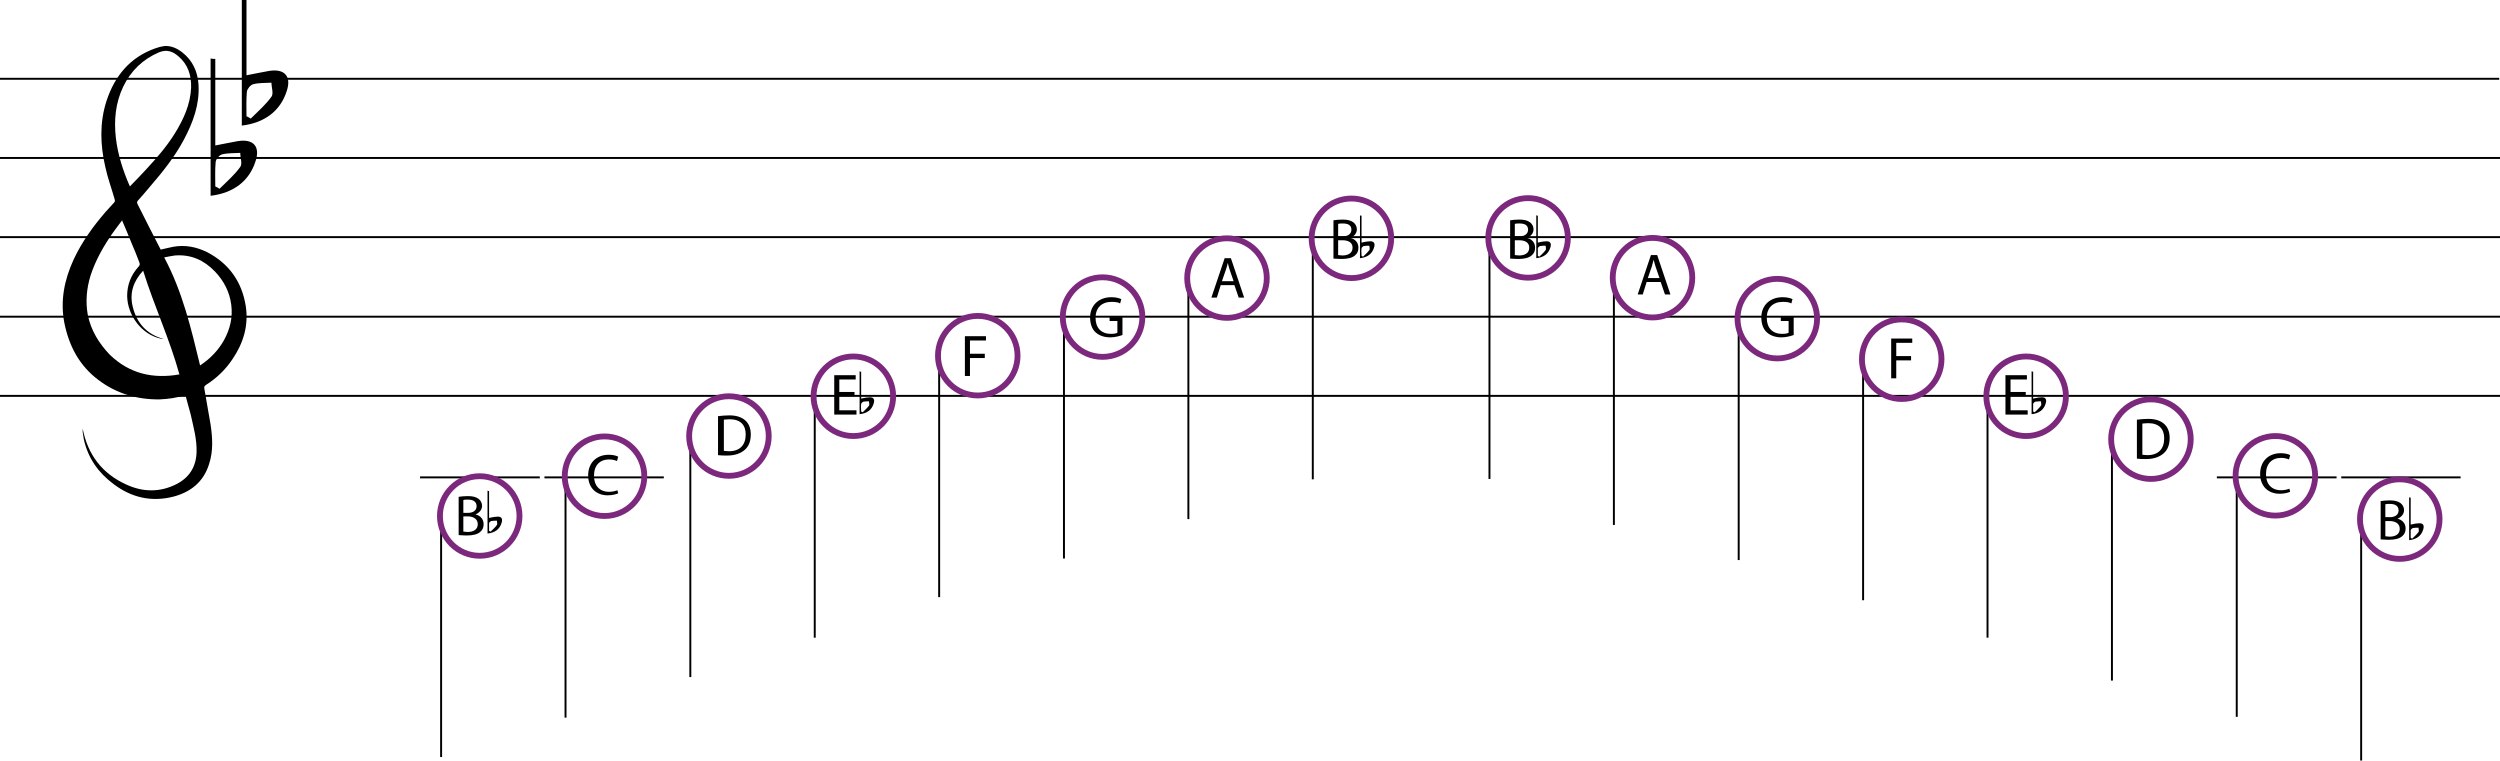 <?xml version="1.0" encoding="utf-8"?>
<!-- Generator: Adobe Illustrator 26.0.2, SVG Export Plug-In . SVG Version: 6.00 Build 0)  -->
<svg version="1.1" id="Layer_1" xmlns="http://www.w3.org/2000/svg" xmlns:xlink="http://www.w3.org/1999/xlink" x="0px" y="0px"
	 viewBox="0 0 641 195" style="enable-background:new 0 0 641 195;" xml:space="preserve">
<style type="text/css">
	.st0{fill:none;stroke:#000000;stroke-width:0.5;stroke-miterlimit:10;}
	.st1{fill:none;stroke:#7C287D;stroke-width:1.5;stroke-miterlimit:10;}
	.st2{fill:none;stroke:#67BF75;stroke-miterlimit:10;}
</style>
<path id="XMLID_189_" d="M55.2,15.1c0,7.3,0,14.5,0,22.2c2.2-0.4,3.9-0.8,5.7-1.1c4.1-0.7,5.9,1.4,4.6,5.2c-1.6,5-5.6,8.1-11.5,8.8
	c0-11.7,0-23.4,0-35.2C54.4,15.1,54.8,15.1,55.2,15.1z M55.2,47.8c0.4,0.2,0.8,0.4,1.1,0.6c1.8-1.8,3.8-3.5,5.3-5.6
	c0.6-0.8,0-2.4,0-3.6c-1.6,0.1-3.2,0-4.7,0.4c-0.7,0.2-1.5,1.2-1.6,1.9C55.1,43.6,55.2,45.7,55.2,47.8z"/>
<path id="XMLID_278_" d="M63.2-2.9c0,7.3,0,14.5,0,22.2c2.2-0.4,3.9-0.8,5.7-1.1c4.1-0.7,5.9,1.4,4.6,5.2c-1.6,5-5.6,8.1-11.5,8.8
	c0-11.7,0-23.4,0-35.2C62.4-2.9,62.8-2.9,63.2-2.9z M63.2,29.8c0.4,0.2,0.8,0.4,1.1,0.6c1.8-1.8,3.8-3.5,5.3-5.6
	c0.6-0.8,0-2.4,0-3.6c-1.6,0.1-3.2,0-4.7,0.4c-0.7,0.2-1.5,1.2-1.6,1.9C63.1,25.6,63.2,27.7,63.2,29.8z"/>
<line id="XMLID_332_" class="st0" x1="139.6" y1="122.4" x2="170.2" y2="122.4"/>
<line id="XMLID_982_" class="st0" x1="107.7" y1="122.4" x2="138.4" y2="122.4"/>
<line id="XMLID_992_" class="st0" x1="600.3" y1="122.4" x2="630.9" y2="122.4"/>
<line id="XMLID_983_" class="st0" x1="568.4" y1="122.4" x2="599.1" y2="122.4"/>
<g id="XMLID_612_">
	<line id="XMLID_617_" class="st0" x1="0" y1="40.5" x2="641" y2="40.5"/>
	<line id="XMLID_616_" class="st0" x1="-0.2" y1="20.2" x2="640.8" y2="20.2"/>
	<line id="XMLID_615_" class="st0" x1="0" y1="60.8" x2="641" y2="60.8"/>
	<line id="XMLID_614_" class="st0" x1="0" y1="81.2" x2="641" y2="81.2"/>
	<line id="XMLID_613_" class="st0" x1="0" y1="101.5" x2="641" y2="101.5"/>
</g>
<line id="XMLID_611_" class="st0" x1="145" y1="184" x2="145" y2="122.1"/>
<circle id="XMLID_610_" class="st1" cx="155" cy="122.1" r="10.2"/>
<line id="XMLID_608_" class="st0" x1="113.1" y1="194.1" x2="113.1" y2="132.3"/>
<circle id="XMLID_607_" class="st1" cx="123" cy="132.3" r="10.2"/>
<line id="XMLID_605_" class="st0" x1="177" y1="173.6" x2="177" y2="111.8"/>
<circle id="XMLID_604_" class="st1" cx="186.9" cy="111.8" r="10.2"/>
<line id="XMLID_602_" class="st0" x1="208.9" y1="163.5" x2="208.9" y2="101.6"/>
<circle id="XMLID_601_" class="st1" cx="218.8" cy="101.6" r="10.2"/>
<line id="XMLID_599_" class="st0" x1="240.8" y1="153.1" x2="240.8" y2="91.2"/>
<circle id="XMLID_598_" class="st1" cx="250.7" cy="91.2" r="10.2"/>
<line id="XMLID_596_" class="st0" x1="272.8" y1="143.2" x2="272.8" y2="81.3"/>
<circle id="XMLID_595_" class="st1" cx="282.7" cy="81.3" r="10.2"/>
<line id="XMLID_593_" class="st0" x1="304.7" y1="133.1" x2="304.7" y2="71.3"/>
<circle id="XMLID_592_" class="st1" cx="314.6" cy="71.3" r="10.2"/>
<line id="XMLID_590_" class="st0" x1="336.6" y1="122.9" x2="336.6" y2="61.1"/>
<circle id="XMLID_589_" class="st1" cx="346.5" cy="61.1" r="10.2"/>
<line id="XMLID_587_" class="st0" x1="413.8" y1="134.6" x2="413.8" y2="72.8"/>
<circle id="XMLID_586_" class="st1" cx="423.7" cy="71.2" r="10.2"/>
<line id="XMLID_584_" class="st0" x1="381.9" y1="122.8" x2="381.9" y2="61"/>
<circle id="XMLID_583_" class="st1" cx="391.8" cy="61" r="10.2"/>
<line id="XMLID_581_" class="st0" x1="445.8" y1="143.6" x2="445.8" y2="81.7"/>
<circle id="XMLID_580_" class="st1" cx="455.7" cy="81.7" r="10.2"/>
<line id="XMLID_578_" class="st0" x1="477.7" y1="153.9" x2="477.7" y2="92.1"/>
<circle id="XMLID_577_" class="st1" cx="487.6" cy="92.1" r="10.2"/>
<line id="XMLID_575_" class="st0" x1="509.6" y1="163.5" x2="509.6" y2="101.6"/>
<circle id="XMLID_574_" class="st1" cx="519.5" cy="101.6" r="10.2"/>
<line id="XMLID_572_" class="st0" x1="541.5" y1="174.5" x2="541.5" y2="112.6"/>
<circle id="XMLID_571_" class="st1" cx="551.5" cy="112.6" r="10.2"/>
<line id="XMLID_569_" class="st0" x1="573.5" y1="183.8" x2="573.5" y2="122"/>
<circle id="XMLID_568_" class="st1" cx="583.4" cy="122" r="10.2"/>
<line id="XMLID_566_" class="st0" x1="605.4" y1="195" x2="605.4" y2="133.1"/>
<circle id="XMLID_565_" class="st1" cx="615.3" cy="133.1" r="10.2"/>
<g id="XMLID_2392_">
	<path id="XMLID_2393_" d="M117.5,127.4c0.6-0.1,1.5-0.2,2.4-0.2c1.3,0,2.1,0.2,2.8,0.7c0.5,0.4,0.9,1,0.9,1.8c0,1-0.7,1.8-1.7,2.2
		v0c1,0.2,2.1,1,2.1,2.5c0,0.9-0.3,1.5-0.9,2c-0.7,0.6-1.8,0.9-3.5,0.9c-0.9,0-1.6-0.1-2-0.1V127.4z M118.8,131.5h1.2
		c1.4,0,2.2-0.7,2.2-1.7c0-1.2-0.9-1.7-2.2-1.7c-0.6,0-0.9,0-1.2,0.1V131.5z M118.8,136.3c0.3,0,0.6,0.1,1.1,0.1
		c1.3,0,2.6-0.5,2.6-2c0-1.4-1.2-2-2.6-2h-1.1V136.3z"/>
</g>
<g id="XMLID_2362_">
	<path id="XMLID_2363_" d="M610.3,128.5c0.6-0.1,1.5-0.2,2.4-0.2c1.3,0,2.1,0.2,2.8,0.7c0.5,0.4,0.9,1,0.9,1.8c0,1-0.7,1.8-1.7,2.2
		v0c1,0.2,2.1,1,2.1,2.5c0,0.9-0.3,1.5-0.9,2c-0.7,0.6-1.8,0.9-3.5,0.9c-0.9,0-1.6-0.1-2-0.1V128.5z M611.6,132.6h1.2
		c1.4,0,2.2-0.7,2.2-1.7c0-1.2-0.9-1.7-2.2-1.7c-0.6,0-0.9,0-1.2,0.1V132.6z M611.6,137.5c0.3,0,0.6,0.1,1.1,0.1
		c1.3,0,2.6-0.5,2.6-2c0-1.4-1.2-2-2.6-2h-1.1V137.5z"/>
</g>
<g id="XMLID_2359_">
	<path id="XMLID_2360_" d="M158.5,126.5c-0.5,0.2-1.4,0.5-2.7,0.5c-2.8,0-5-1.8-5-5.1c0-3.2,2.1-5.3,5.3-5.3c1.2,0,2.1,0.3,2.4,0.5
		l-0.3,1.1c-0.5-0.2-1.2-0.4-2-0.4c-2.4,0-3.9,1.5-3.9,4.2c0,2.5,1.4,4.1,3.9,4.1c0.8,0,1.6-0.2,2.1-0.4L158.5,126.5z"/>
</g>
<g id="XMLID_2356_">
	<path id="XMLID_2357_" d="M587.2,126.1c-0.5,0.2-1.4,0.5-2.7,0.5c-2.8,0-5-1.8-5-5.1c0-3.2,2.1-5.3,5.3-5.3c1.2,0,2.1,0.3,2.4,0.5
		l-0.3,1.1c-0.5-0.2-1.2-0.4-2-0.4c-2.4,0-3.9,1.5-3.9,4.2c0,2.5,1.4,4.1,3.9,4.1c0.8,0,1.6-0.2,2.1-0.4L587.2,126.1z"/>
</g>
<g id="XMLID_2352_">
	<path id="XMLID_2353_" d="M184.2,106.7c0.8-0.1,1.7-0.2,2.8-0.2c1.9,0,3.2,0.5,4.1,1.3c0.9,0.8,1.4,2,1.4,3.6c0,1.7-0.5,3-1.5,3.9
		c-1,0.9-2.5,1.5-4.5,1.5c-0.9,0-1.7,0-2.4-0.1V106.7z M185.6,115.6c0.3,0,0.8,0.1,1.3,0.1c2.8,0,4.3-1.6,4.3-4.3
		c0-2.4-1.3-3.9-4.1-3.9c-0.7,0-1.2,0.1-1.5,0.1V115.6z"/>
</g>
<g id="XMLID_2348_">
	<path id="XMLID_2349_" d="M548,107.6c0.8-0.1,1.7-0.2,2.8-0.2c1.9,0,3.2,0.5,4.1,1.3c0.9,0.8,1.4,2,1.4,3.6c0,1.7-0.5,3-1.5,3.9
		c-1,0.9-2.5,1.5-4.5,1.5c-0.9,0-1.7,0-2.4-0.1V107.6z M549.3,116.6c0.3,0,0.8,0.1,1.3,0.1c2.8,0,4.3-1.6,4.3-4.3
		c0-2.4-1.3-3.9-4.1-3.9c-0.7,0-1.2,0.1-1.5,0.1V116.6z"/>
</g>
<g id="XMLID_2345_">
	<path id="XMLID_2346_" d="M219.1,101.6h-3.9v3.6h4.4v1.1h-5.7V96.2h5.5v1.1h-4.2v3.2h3.9V101.6z"/>
</g>
<g id="XMLID_2342_">
	<path id="XMLID_2343_" d="M519.4,101.6h-3.9v3.6h4.4v1.1h-5.7V96.2h5.5v1.1h-4.2v3.2h3.9V101.6z"/>
</g>
<g id="XMLID_2339_">
	<path id="XMLID_2340_" d="M247.4,86.2h5.4v1.1h-4.1v3.4h3.8v1.1h-3.8v4.6h-1.3V86.2z"/>
</g>
<g id="XMLID_2336_">
	<path id="XMLID_2337_" d="M484.9,86.8h5.4v1.1h-4.1v3.4h3.8v1.1h-3.8v4.6h-1.3V86.8z"/>
</g>
<g id="XMLID_2333_">
	<path id="XMLID_2334_" d="M287.8,85.9c-0.6,0.2-1.8,0.6-3.1,0.6c-1.5,0-2.8-0.4-3.8-1.3c-0.9-0.8-1.4-2.2-1.4-3.8
		c0-3,2.1-5.2,5.5-5.2c1.2,0,2.1,0.3,2.5,0.5l-0.3,1.1c-0.5-0.3-1.2-0.4-2.2-0.4c-2.5,0-4.1,1.5-4.1,4.1c0,2.6,1.5,4.1,3.9,4.1
		c0.9,0,1.4-0.1,1.7-0.3v-3h-2v-1h3.3V85.9z"/>
</g>
<g id="XMLID_2330_">
	<path id="XMLID_2331_" d="M459.9,85.9c-0.6,0.2-1.8,0.6-3.1,0.6c-1.5,0-2.8-0.4-3.8-1.3c-0.9-0.8-1.4-2.2-1.4-3.8
		c0-3,2.1-5.2,5.5-5.2c1.2,0,2.1,0.3,2.5,0.5l-0.3,1.1c-0.5-0.3-1.2-0.4-2.2-0.4c-2.5,0-4.1,1.5-4.1,4.1c0,2.6,1.5,4.1,3.9,4.1
		c0.9,0,1.4-0.1,1.7-0.3v-3h-2v-1h3.3V85.9z"/>
</g>
<g id="XMLID_2326_">
	<path id="XMLID_2327_" d="M313,73.1l-1,3.2h-1.4l3.4-10.1h1.6l3.4,10.1h-1.4l-1.1-3.2H313z M316.3,72.1l-1-2.9
		c-0.2-0.7-0.4-1.3-0.5-1.8h0c-0.1,0.6-0.3,1.2-0.5,1.8l-1,2.9H316.3z"/>
</g>
<g id="XMLID_2318_">
	<path id="XMLID_2319_" d="M422.2,72.3l-1,3.2h-1.3l3.4-10.1h1.6l3.4,10.1h-1.4l-1.1-3.2H422.2z M425.5,71.3l-1-2.9
		c-0.2-0.7-0.4-1.3-0.5-1.8h0c-0.2,0.6-0.3,1.2-0.5,1.8l-1,2.9H425.5z"/>
</g>
<g id="XMLID_2307_">
	<path id="XMLID_2310_" d="M341.8,56.5c0.6-0.1,1.5-0.2,2.4-0.2c1.3,0,2.1,0.2,2.8,0.7c0.5,0.4,0.9,1,0.9,1.8c0,1-0.7,1.8-1.7,2.2v0
		c1,0.2,2.1,1,2.1,2.5c0,0.9-0.3,1.5-0.9,2c-0.7,0.6-1.8,0.9-3.5,0.9c-0.9,0-1.6-0.1-2-0.1V56.5z M343.1,60.6h1.2
		c1.4,0,2.2-0.7,2.2-1.7c0-1.2-0.9-1.6-2.2-1.6c-0.6,0-0.9,0-1.2,0.1V60.6z M343.1,65.4c0.3,0,0.6,0.1,1.1,0.1c1.3,0,2.6-0.5,2.6-2
		c0-1.4-1.2-1.9-2.6-1.9h-1.1V65.4z"/>
</g>
<g id="XMLID_542_">
	<path id="XMLID_543_" d="M47.5,101.3c-2.1,0.7-4.3,1-6.5,1.1c-5.8,0.1-11.2-1.5-15.8-5c-4.9-3.7-7.5-8.7-8.7-14.6
		c-1.1-5.7,0-11.1,2.4-16.3c2.1-4.5,5-8.5,8.2-12.2c0.7-0.8,1.4-1.5,2.1-2.3c0.3-0.3,0.3-0.5,0.2-0.9c-0.8-2.8-1.8-5.5-2.4-8.3
		c-1.3-5.6-1.5-11.3,0.3-16.9c2.1-6.4,6-11.2,12.5-13.5c0.8-0.3,1.6-0.5,2.4-0.6c1.7-0.1,3.2,0.6,4.5,1.6c2.7,2.1,4,5,4.2,8.3
		c0.3,5.1-1.4,9.7-3.8,14.2c-2.3,4.3-5.4,8.2-8.6,11.9c-1.1,1.3-2.1,2.5-3.2,3.7c-0.3,0.4-0.1,0.6,0,0.9c2,3.9,3.9,7.8,5.9,11.6
		c1-0.2,2-0.5,3.1-0.7c3.1-0.6,6.1,0,8.9,1.4c5.5,2.9,8.8,7.5,9.8,13.7c0.8,5-0.6,9.6-3.4,13.7c-1.8,2.7-4.1,4.9-6.8,6.6
		c-0.4,0.3-0.5,0.5-0.4,1c0.5,3.1,1.1,6.1,1.6,9.2c0.5,3.4,0.7,6.8-0.4,10.1c-1.4,4.5-4.6,7.1-9,8.3c-5.7,1.5-10.9,0.3-15.5-3.2
		c-3.9-2.9-6.5-6.6-7.6-11.4c-0.1-0.6-0.2-1.3-0.3-1.9c0-0.3,0-0.6,0-0.9c1.3,6.7,5,11.5,11.1,14.3c4.3,2,8.7,2.1,13-0.1
		c3.3-1.7,5-4.5,5.1-8.2c0.1-3.3-0.8-6.4-1.5-9.6c-0.4-1.5-0.8-2.9-1.2-4.4C47.7,101.7,47.6,101.5,47.5,101.3z M46,96
		c-2.5-9.1-6.5-17.6-9.3-26.6c-2.5,2.7-3.5,5.7-2.7,9.1c1,4.3,3.6,7.2,7.9,8.4c-0.3,0-0.5,0-0.8-0.1c-4.8-1.1-8.4-5.9-8.5-10.9
		c0-2.9,1-5.4,2.9-7.5c0.4-0.4,0.4-0.7,0.2-1.2c-0.6-1.6-1.2-3.1-1.9-4.7c-0.8-2-1.6-3.9-2.5-6c-0.8,1.1-1.6,2.1-2.3,3.1
		c-2.4,3.4-4.5,7.1-5.8,11.1c-1,3.3-1.3,6.6-0.7,10c0.8,4,2.9,7.4,5.7,10.3C33.2,95.8,39.2,97.2,46,96z M33.3,47.8
		c1.5-1.5,2.9-3,4.2-4.4c2.7-2.9,5.3-5.9,7.4-9.3c2.2-3.6,3.9-7.3,4.1-11.6c0.1-3.2-0.8-6-3.3-8.1c-1.4-1.2-2.9-1.8-4.9-1
		c-4.2,1.8-7.2,4.7-9.2,8.8c-2,4.2-2.4,8.6-1.9,13.1C30.2,39.6,31.5,43.7,33.3,47.8z M51.3,93.7c2.7-1.8,4.7-3.9,6.2-6.6
		c1.5-2.8,2.2-5.7,1.8-8.9c-0.4-3.3-1.9-6.2-4.2-8.6c-2.8-2.9-6.1-4.4-10.2-4.1c-0.9,0.1-1.7,0.3-2.8,0.5
		C46.8,74.8,49,84.2,51.3,93.7z"/>
</g>
<path id="XMLID_650_" d="M125.4,125.9c0,2.3,0,4.5,0,6.9c0.7-0.1,1.2-0.3,1.8-0.3c1.3-0.2,1.8,0.4,1.4,1.6c-0.5,1.6-1.7,2.5-3.6,2.7
	c0-3.7,0-7.3,0-11C125.2,125.9,125.3,125.9,125.4,125.9z M125.4,136.1c0.1,0.1,0.2,0.1,0.4,0.2c0.6-0.6,1.2-1.1,1.6-1.7
	c0.2-0.2,0-0.7,0-1.1c-0.5,0-1,0-1.5,0.1c-0.2,0.1-0.5,0.4-0.5,0.6C125.4,134.8,125.4,135.4,125.4,136.1z"/>
<path id="XMLID_539_" d="M349.1,55.3c0,2.3,0,4.5,0,6.9c0.7-0.1,1.2-0.3,1.8-0.3c1.3-0.2,1.8,0.4,1.4,1.6c-0.5,1.6-1.7,2.5-3.6,2.7
	c0-3.7,0-7.3,0-11C348.8,55.3,349,55.3,349.1,55.3z M349.1,65.6c0.1,0.1,0.2,0.1,0.4,0.2c0.6-0.6,1.2-1.1,1.6-1.7
	c0.2-0.2,0-0.7,0-1.1c-0.5,0-1,0-1.5,0.1c-0.2,0.1-0.5,0.4-0.5,0.6C349,64.3,349.1,64.9,349.1,65.6z"/>
<g id="XMLID_2298_">
	<path id="XMLID_2299_" d="M387.1,56.5c0.6-0.1,1.5-0.2,2.4-0.2c1.3,0,2.1,0.2,2.8,0.7c0.5,0.4,0.9,1,0.9,1.8c0,1-0.7,1.8-1.7,2.2v0
		c1,0.2,2.1,1,2.1,2.5c0,0.9-0.3,1.5-0.9,2c-0.7,0.6-1.8,0.9-3.5,0.9c-0.9,0-1.6-0.1-2-0.1V56.5z M388.4,60.6h1.2
		c1.4,0,2.2-0.7,2.2-1.7c0-1.2-0.9-1.6-2.2-1.6c-0.6,0-0.9,0-1.2,0.1V60.6z M388.4,65.4c0.3,0,0.6,0.1,1.1,0.1c1.3,0,2.6-0.5,2.6-2
		c0-1.4-1.2-1.9-2.6-1.9h-1.1V65.4z"/>
</g>
<path id="XMLID_548_" d="M394.3,55.3c0,2.3,0,4.5,0,6.9c0.7-0.1,1.2-0.3,1.8-0.3c1.3-0.2,1.8,0.4,1.4,1.6c-0.5,1.6-1.7,2.5-3.6,2.7
	c0-3.7,0-7.3,0-11C394.1,55.3,394.2,55.3,394.3,55.3z M394.3,65.6c0.1,0.1,0.2,0.1,0.4,0.2c0.6-0.6,1.2-1.1,1.6-1.7
	c0.2-0.2,0-0.7,0-1.1c-0.5,0-1,0-1.5,0.1c-0.2,0.1-0.5,0.4-0.5,0.6C394.3,64.3,394.3,64.9,394.3,65.6z"/>
<path id="XMLID_352_" d="M521.3,95.3c0,2.3,0,4.5,0,6.9c0.7-0.1,1.2-0.3,1.8-0.3c1.3-0.2,1.8,0.4,1.4,1.6c-0.5,1.6-1.7,2.5-3.6,2.7
	c0-3.7,0-7.3,0-11C521.1,95.3,521.2,95.3,521.3,95.3z M521.3,105.5c0.1,0.1,0.2,0.1,0.4,0.2c0.6-0.6,1.2-1.1,1.6-1.7
	c0.2-0.2,0-0.7,0-1.1c-0.5,0-1,0-1.5,0.1c-0.2,0.1-0.5,0.4-0.5,0.6C521.3,104.2,521.3,104.9,521.3,105.5z"/>
<path id="XMLID_210_" d="M618.1,127.6c0,2.3,0,4.5,0,6.9c0.7-0.1,1.2-0.3,1.8-0.3c1.3-0.2,1.8,0.4,1.4,1.6c-0.5,1.6-1.7,2.5-3.6,2.7
	c0-3.7,0-7.3,0-11C617.9,127.6,618,127.6,618.1,127.6z M618.1,137.9c0.1,0.1,0.2,0.1,0.4,0.2c0.6-0.6,1.2-1.1,1.6-1.7
	c0.2-0.2,0-0.7,0-1.1c-0.5,0-1,0-1.5,0.1c-0.2,0.1-0.5,0.4-0.5,0.6C618.1,136.6,618.1,137.2,618.1,137.9z"/>
<path id="XMLID_654_" d="M220.8,95.3c0,2.3,0,4.5,0,6.9c0.7-0.1,1.2-0.3,1.8-0.3c1.3-0.2,1.8,0.4,1.4,1.6c-0.5,1.6-1.7,2.5-3.6,2.7
	c0-3.7,0-7.3,0-11C220.5,95.3,220.7,95.3,220.8,95.3z M220.8,105.5c0.1,0.1,0.2,0.1,0.4,0.2c0.6-0.6,1.2-1.1,1.6-1.7
	c0.2-0.2,0-0.7,0-1.1c-0.5,0-1,0-1.5,0.1c-0.2,0.1-0.5,0.4-0.5,0.6C220.7,104.2,220.8,104.9,220.8,105.5z"/>
</svg>
